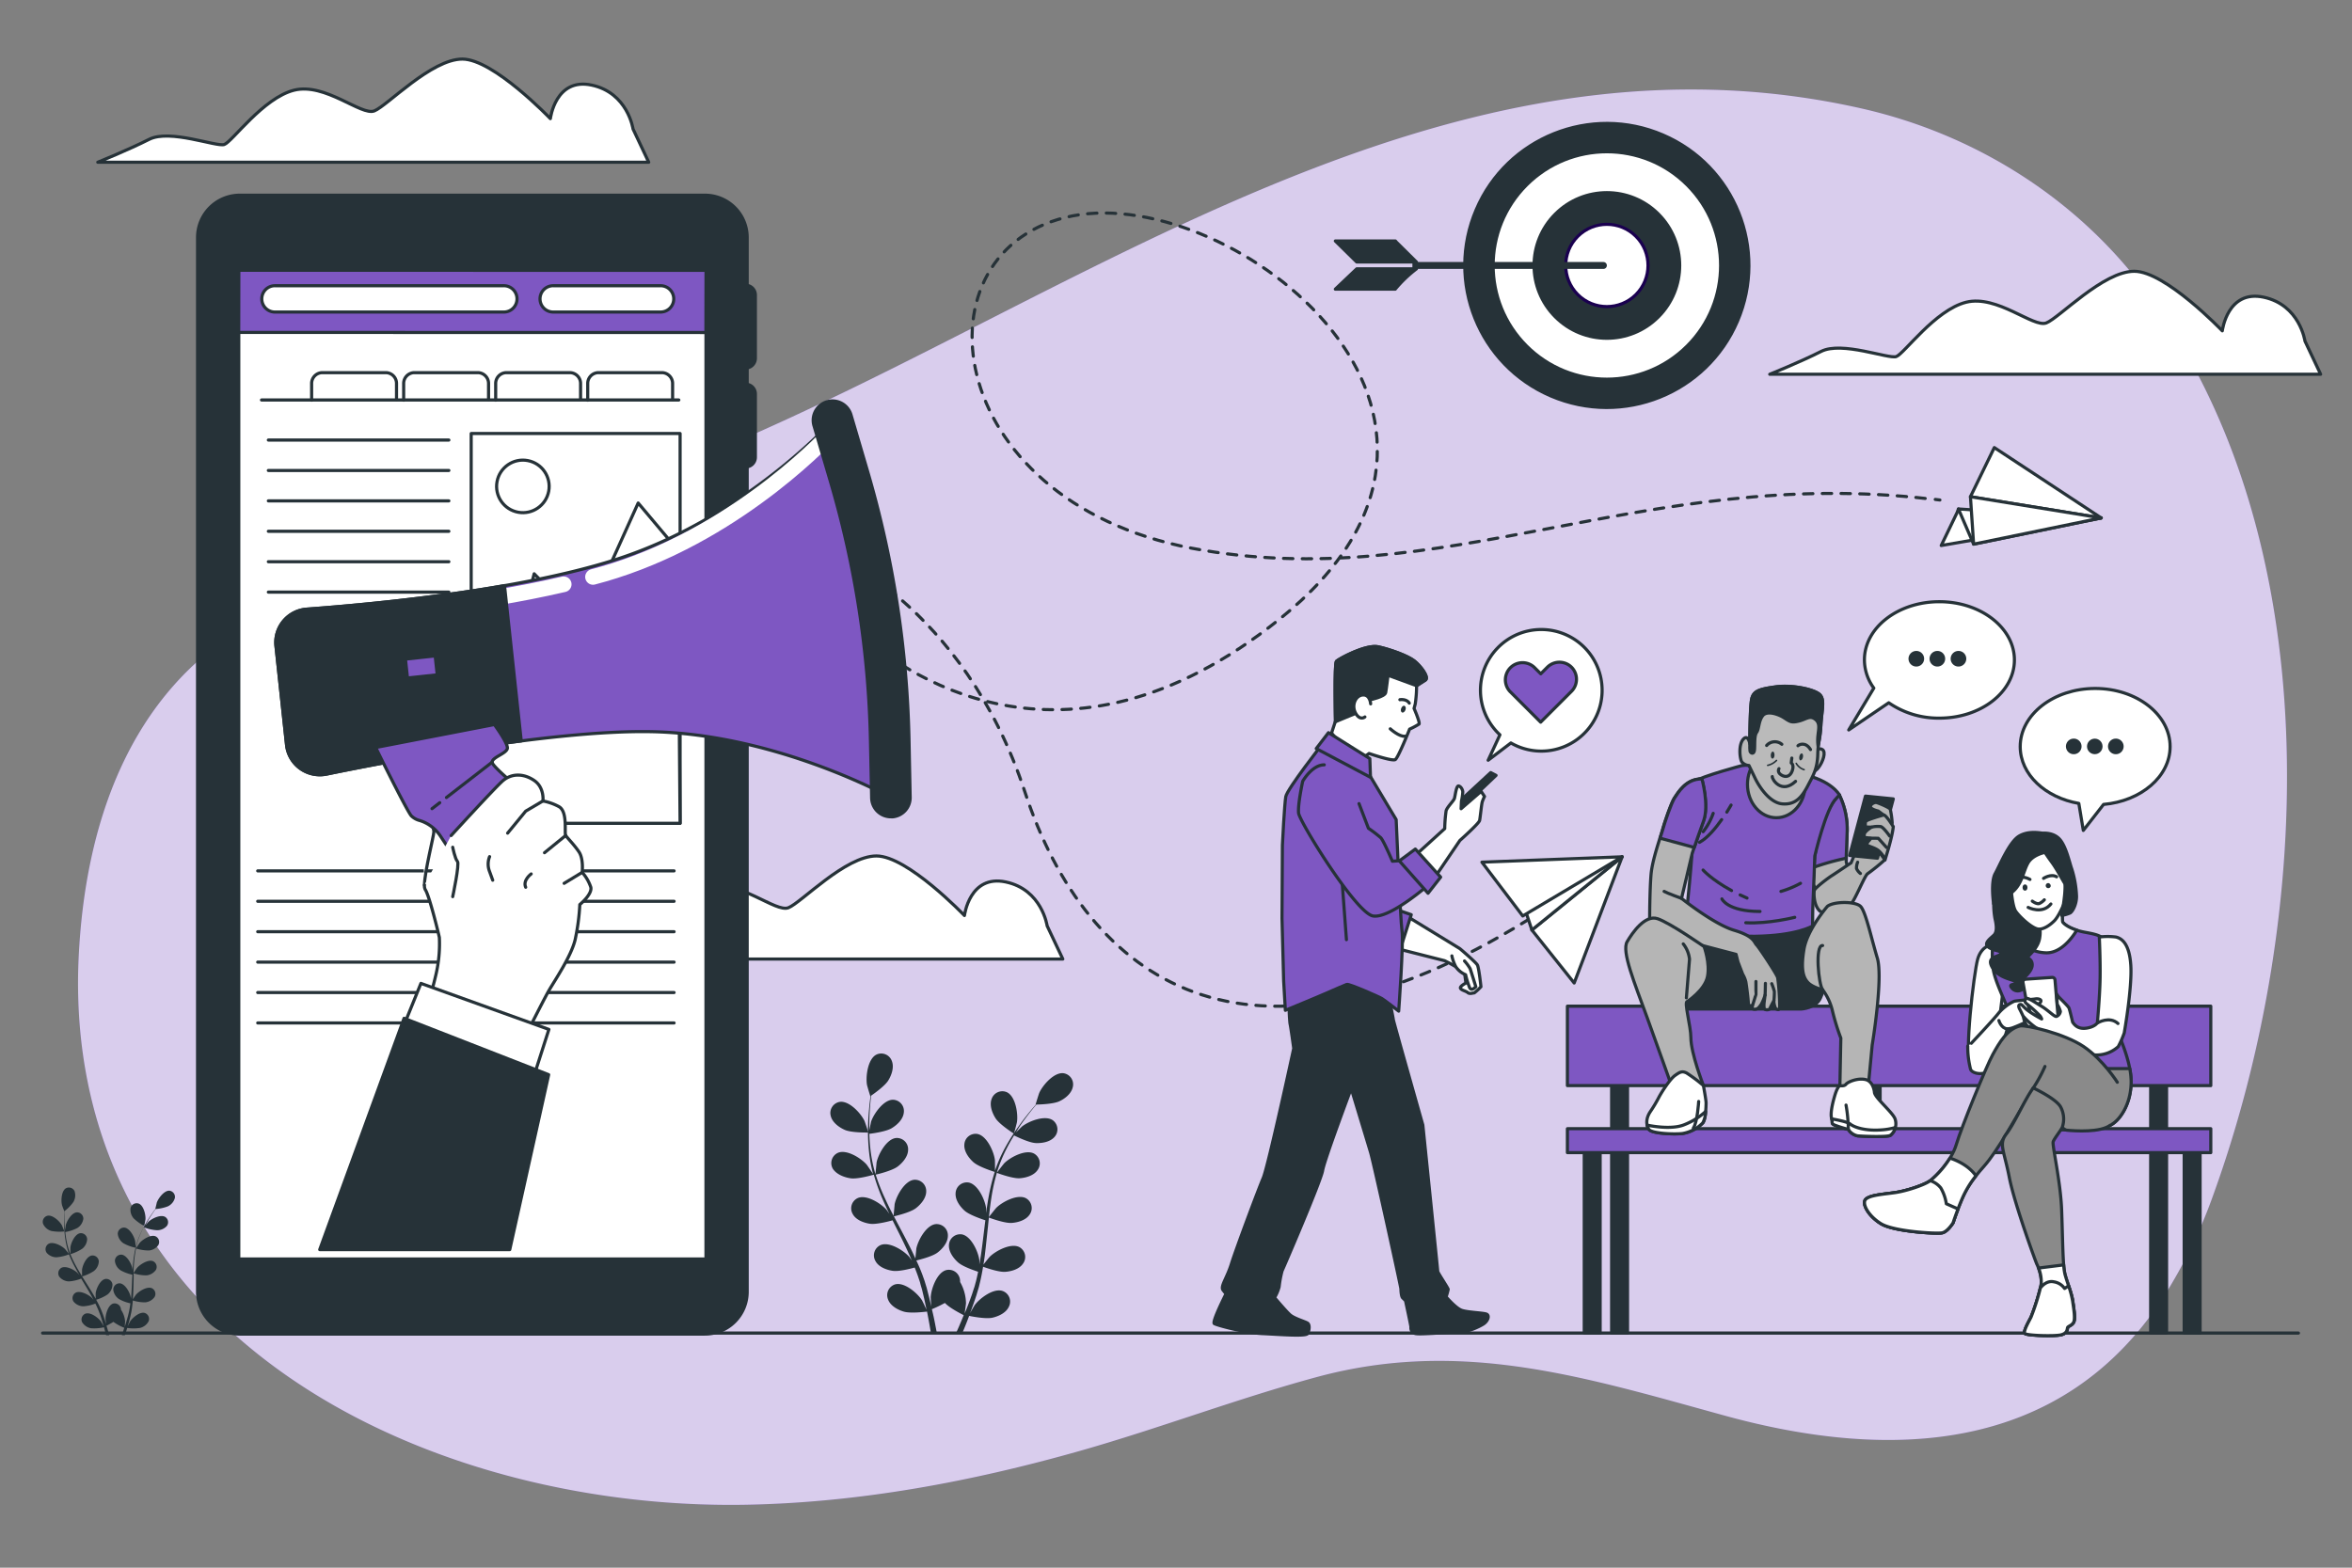<svg xmlns="http://www.w3.org/2000/svg" viewBox="0 0 750 500"><rect x="0" y="0" width="750" height="500" fill="#808080" stroke="none"/><g id="freepik--background-simple--inject-82"><path d="M277.16,121.19C376.37,72.34,478.42,8.47,593.67,34.61c35.74,8.1,68.26,28.36,90.24,57.82,58.78,78.77,54,199.41,22.07,288.08a161.7,161.7,0,0,1-16.07,33.13c-32.42,50-87,52.38-139.72,37.92C505.6,439.32,466.1,426.73,420,439.17c-25.51,6.9-50.23,16.37-75.64,23.58-34.61,9.82-70.28,16.49-106.32,17.17C142.75,481.7,33.84,433.07,25.39,326.6a169,169,0,0,1-.33-20.75C27,263.35,41,220.78,80,198.72c39.14-22.19,85.58-31,127.46-46.7C231.22,143.07,254.32,132.44,277.16,121.19Z" style="fill:#7E57C2"></path><path d="M277.16,121.19C376.37,72.34,478.42,8.47,593.67,34.61c35.74,8.1,68.26,28.36,90.24,57.82,58.78,78.77,54,199.41,22.07,288.08a161.7,161.7,0,0,1-16.07,33.13c-32.42,50-87,52.38-139.72,37.92C505.6,439.32,466.1,426.73,420,439.17c-25.51,6.9-50.23,16.37-75.64,23.58-34.61,9.82-70.28,16.49-106.32,17.17C142.75,481.7,33.84,433.07,25.39,326.6a169,169,0,0,1-.33-20.75C27,263.35,41,220.78,80,198.72c39.14-22.19,85.58-31,127.46-46.7C231.22,143.07,254.32,132.44,277.16,121.19Z" style="fill:#fff;opacity:0.7"></path></g><g id="freepik--Clouds--inject-82"><path d="M307.54,292s-18.15-19-28.06-19-23.93,14.86-28.06,16.51-15.68-9.08-25.58-6.6-19.81,16.5-22.28,17.33-17.34-5-23.94-1.65-16.39,7.29-16.39,7.29H338.91l-5-10.59s-1.65-11.56-13.2-14S307.54,292,307.54,292Z" style="fill:#fff;stroke:#263238;stroke-linecap:round;stroke-linejoin:round"></path><path d="M175.5,37.84s-18.16-19-28.06-19S123.5,33.71,119.37,35.37s-15.68-9.08-25.58-6.61S74,45.27,71.51,46.09s-17.33-5-23.94-1.65-16.39,7.3-16.39,7.3H206.86l-5-10.6s-1.66-11.55-13.21-14S175.5,37.84,175.5,37.84Z" style="fill:#fff;stroke:#263238;stroke-linecap:round;stroke-linejoin:round"></path><path d="M708.64,105.52s-18.15-19-28.06-19S656.65,101.39,652.52,103s-15.68-9.08-25.58-6.6-19.81,16.5-22.28,17.33-17.34-5-23.94-1.65-16.39,7.29-16.39,7.29H740l-5-10.59s-1.65-11.56-13.2-14S708.64,105.52,708.64,105.52Z" style="fill:#fff;stroke:#263238;stroke-linecap:round;stroke-linejoin:round"></path></g><g id="freepik--Device--inject-82"><path d="M237.77,117.37h0a3.1,3.1,0,0,1-3.11-3.1V94.09a3.1,3.1,0,0,1,3.1-3.11h0a3.11,3.11,0,0,1,3.11,3.11v20.18A3.1,3.1,0,0,1,237.77,117.37Z" style="fill:#263238;stroke:#263238;stroke-linecap:round;stroke-linejoin:round"></path><path d="M237.76,148.93h0a3.1,3.1,0,0,1-3.1-3.1V125.65a3.11,3.11,0,0,1,3.11-3.11h0a3.1,3.1,0,0,1,3.1,3.11v20.18A3.1,3.1,0,0,1,237.76,148.93Z" style="fill:#263238;stroke:#263238;stroke-linecap:round;stroke-linejoin:round"></path><path d="M237.76,192.39h0a3.1,3.1,0,0,1-3.11-3.1V169.11a3.1,3.1,0,0,1,3.1-3.1h0a3.1,3.1,0,0,1,3.1,3.1v20.18A3.1,3.1,0,0,1,237.76,192.39Z" style="fill:#263238;stroke:#263238;stroke-linecap:round;stroke-linejoin:round"></path><path d="M224.74,425.49l-148.27,0A13.48,13.48,0,0,1,63,412L63,75.73A13.47,13.47,0,0,1,76.52,62.26l148.27,0a13.48,13.48,0,0,1,13.47,13.48l0,336.26A13.48,13.48,0,0,1,224.74,425.49Z" style="fill:#263238;stroke:#263238;stroke-linecap:round;stroke-linejoin:round"></path><rect x="76.14" y="86.21" width="148.98" height="315.33" style="fill:#fff;stroke:#263238;stroke-linecap:round;stroke-linejoin:round"></rect><polygon points="225.1 106.05 76.12 106.02 76.16 86.2 225.14 86.22 225.1 106.05" style="fill:#7E57C2;stroke:#263238;stroke-linecap:round;stroke-linejoin:round"></polygon><path d="M210.65,99.52H176.4a4.2,4.2,0,0,1-4.2-4.2h0a4.19,4.19,0,0,1,4.2-4.19h34.25a4.18,4.18,0,0,1,4.19,4.19h0A4.19,4.19,0,0,1,210.65,99.52Z" style="fill:#fff;stroke:#263238;stroke-linecap:round;stroke-linejoin:round"></path><path d="M160.67,99.52h-73a4.19,4.19,0,0,1-4.19-4.2h0a4.18,4.18,0,0,1,4.19-4.19h73a4.18,4.18,0,0,1,4.19,4.19h0A4.19,4.19,0,0,1,160.67,99.52Z" style="fill:#fff;stroke:#263238;stroke-linecap:round;stroke-linejoin:round"></path><rect x="150.25" y="138.27" width="66.62" height="124.31" style="fill:#fff;stroke:#263238;stroke-linecap:round;stroke-linejoin:round"></rect><polygon points="150.25 262.58 170.33 183 186.06 199.08 203.5 160.43 216.16 175.48 216.86 262.58 150.25 262.58" style="fill:#fff;stroke:#263238;stroke-linecap:round;stroke-linejoin:round"></polygon><circle cx="166.73" cy="155.12" r="8.38" transform="translate(-16.22 290.74) rotate(-79.48)" style="fill:#fff;stroke:#263238;stroke-linecap:round;stroke-linejoin:round"></circle><line x1="83.39" y1="127.57" x2="216.46" y2="127.57" style="fill:none;stroke:#263238;stroke-linecap:round;stroke-linejoin:round"></line><path d="M99.37,127.63v-5.26a3.46,3.46,0,0,1,3.39-3.52h20.3a3.45,3.45,0,0,1,3.38,3.52v5" style="fill:none;stroke:#263238;stroke-linecap:round;stroke-linejoin:round"></path><path d="M128.72,127.63v-5.26a3.45,3.45,0,0,1,3.38-3.52h20.3a3.46,3.46,0,0,1,3.39,3.52v5" style="fill:none;stroke:#263238;stroke-linecap:round;stroke-linejoin:round"></path><path d="M158.06,127.63v-5.26a3.46,3.46,0,0,1,3.38-3.52h20.31a3.45,3.45,0,0,1,3.38,3.52v5" style="fill:none;stroke:#263238;stroke-linecap:round;stroke-linejoin:round"></path><path d="M187.41,127.63v-5.26a3.45,3.45,0,0,1,3.38-3.52h20.3a3.46,3.46,0,0,1,3.39,3.52v5" style="fill:none;stroke:#263238;stroke-linecap:round;stroke-linejoin:round"></path><line x1="85.57" y1="140.35" x2="143.13" y2="140.35" style="fill:none;stroke:#263238;stroke-linecap:round;stroke-linejoin:round"></line><line x1="85.57" y1="150.05" x2="143.13" y2="150.05" style="fill:none;stroke:#263238;stroke-linecap:round;stroke-linejoin:round"></line><line x1="85.57" y1="159.75" x2="143.13" y2="159.75" style="fill:none;stroke:#263238;stroke-linecap:round;stroke-linejoin:round"></line><line x1="85.57" y1="169.45" x2="143.13" y2="169.45" style="fill:none;stroke:#263238;stroke-linecap:round;stroke-linejoin:round"></line><line x1="85.57" y1="179.15" x2="143.13" y2="179.15" style="fill:none;stroke:#263238;stroke-linecap:round;stroke-linejoin:round"></line><line x1="85.57" y1="188.85" x2="143.13" y2="188.85" style="fill:none;stroke:#263238;stroke-linecap:round;stroke-linejoin:round"></line><line x1="157.39" y1="277.76" x2="214.95" y2="277.76" style="fill:none;stroke:#263238;stroke-linecap:round;stroke-linejoin:round"></line><line x1="157.39" y1="287.46" x2="214.95" y2="287.46" style="fill:none;stroke:#263238;stroke-linecap:round;stroke-linejoin:round"></line><line x1="157.39" y1="297.16" x2="214.95" y2="297.16" style="fill:none;stroke:#263238;stroke-linecap:round;stroke-linejoin:round"></line><line x1="157.39" y1="306.86" x2="214.95" y2="306.86" style="fill:none;stroke:#263238;stroke-linecap:round;stroke-linejoin:round"></line><line x1="157.39" y1="316.56" x2="214.95" y2="316.56" style="fill:none;stroke:#263238;stroke-linecap:round;stroke-linejoin:round"></line><line x1="157.39" y1="326.26" x2="214.95" y2="326.26" style="fill:none;stroke:#263238;stroke-linecap:round;stroke-linejoin:round"></line><line x1="82.18" y1="277.76" x2="139.74" y2="277.76" style="fill:none;stroke:#263238;stroke-linecap:round;stroke-linejoin:round"></line><line x1="82.18" y1="287.46" x2="139.74" y2="287.46" style="fill:none;stroke:#263238;stroke-linecap:round;stroke-linejoin:round"></line><line x1="82.18" y1="297.16" x2="139.74" y2="297.16" style="fill:none;stroke:#263238;stroke-linecap:round;stroke-linejoin:round"></line><line x1="82.18" y1="306.86" x2="139.74" y2="306.86" style="fill:none;stroke:#263238;stroke-linecap:round;stroke-linejoin:round"></line><line x1="82.18" y1="316.56" x2="139.74" y2="316.56" style="fill:none;stroke:#263238;stroke-linecap:round;stroke-linejoin:round"></line><line x1="82.18" y1="326.26" x2="139.74" y2="326.26" style="fill:none;stroke:#263238;stroke-linecap:round;stroke-linejoin:round"></line></g><g id="freepik--Floor--inject-82"><line x1="13.58" y1="425.17" x2="732.92" y2="425.17" style="fill:none;stroke:#263238;stroke-linecap:round;stroke-linejoin:round"></line></g><g id="freepik--Target--inject-82"><circle cx="512.39" cy="84.67" r="45.29" transform="translate(232.94 522.41) rotate(-66.83)" style="fill:#263238;stroke:#263238;stroke-linecap:round;stroke-linejoin:round"></circle><circle cx="512.39" cy="84.67" r="36.27" transform="translate(90.21 387.11) rotate(-45)" style="fill:#fff;stroke:#263238;stroke-linecap:round;stroke-linejoin:round"></circle><circle cx="512.39" cy="84.67" r="23.22" transform="translate(90.21 387.11) rotate(-45)" style="fill:#263238;stroke:#263238;stroke-linecap:round;stroke-linejoin:round"></circle><circle cx="512.39" cy="84.67" r="13.12" transform="translate(90.21 387.11) rotate(-45)" style="fill:#fff;stroke:#1a004f;stroke-miterlimit:10"></circle><path d="M511.29,85.77H450.38v-2.2h60.91a1.1,1.1,0,0,1,1.1,1.1h0A1.1,1.1,0,0,1,511.29,85.77Z" style="fill:#263238"></path><polygon points="444.96 76.86 445.3 77.25 451.67 83.56 432.62 83.56 425.81 76.86 444.96 76.86" style="fill:#263238;stroke:#263238;stroke-linecap:round;stroke-linejoin:round"></polygon><path d="M425.81,92.22l6.81-6.47h19.05a40.91,40.91,0,0,0-6.76,6.47Z" style="fill:#263238;stroke:#263238;stroke-linecap:round;stroke-linejoin:round"></path></g><g id="freepik--Plants--inject-82"><path d="M16.39,392.61a14.2,14.2,0,0,0,4.16.14s-.77-1.87-.84-2c-.74-1.29-2.94-3.35-4.57-3a2,2,0,0,0-1.4,2.59A4.13,4.13,0,0,0,16.39,392.61Z" style="fill:#263238"></path><path d="M54,379.76c-1.67-.05-3.47,2.37-4,3.77,0,.12-.51,2.1-.48,2.1h0c-.29.38-.59.79-.91,1.25-.59.84-1.25,1.8-1.89,2.9a33.82,33.82,0,0,0-1.91,3.62,25,25,0,0,0-1.54,4.32.11.11,0,0,0,0,.05c0-.49-.16-1.85-.18-1.95-.3-1.46-1.74-4.11-3.41-4.29a2,2,0,0,0-2.13,2,4.09,4.09,0,0,0,1.82,3,13.61,13.61,0,0,0,3.86,1.43,34.1,34.1,0,0,0-.75,4.61c-.1.9-.16,1.81-.21,2.73,0-.42-.08-.8-.09-.85-.3-1.46-1.75-4.11-3.41-4.29a2,2,0,0,0-2.13,2,4.12,4.12,0,0,0,1.82,3,13.19,13.19,0,0,0,3.74,1.39c0,.35,0,.71-.05,1.06-.07,1.68-.14,3.37-.25,5,0,.58-.1,1.15-.16,1.72,0-.37-.07-.69-.08-.74-.3-1.46-1.75-4.1-3.41-4.28a2,2,0,0,0-2.13,2,4.14,4.14,0,0,0,1.81,3,12.51,12.51,0,0,0,3.65,1.37c-.08.59-.16,1.17-.26,1.73-.08.38-.13.76-.23,1.14l-.27,1.12c-.2.71-.4,1.44-.61,2.12-.14.48-.29.93-.43,1.39.05-.58.11-1.72.11-1.81a7.73,7.73,0,0,0-1.31-3.65,3.18,3.18,0,0,0-.06-.43A2,2,0,0,0,36,415.79c-1.57.55-2.38,3.45-2.35,4.94,0,.09.14,1,.23,1.64-.11-.34-.21-.68-.33-1-.22-.7-.46-1.39-.72-2.14l-.42-1.07c-.13-.36-.31-.73-.47-1.1-.38-.85-.81-1.68-1.27-2.52a13.12,13.12,0,0,0,3.61-1.67,4.16,4.16,0,0,0,1.59-3.1,2,2,0,0,0-2.28-1.86c-1.65.31-2.89,3.06-3.08,4.54,0,.09,0,1.17,0,1.76-.28-.5-.55-1-.85-1.5-.85-1.44-1.76-2.86-2.66-4.29l-.81-1.31a13.93,13.93,0,0,0,3.74-1.72,4.11,4.11,0,0,0,1.58-3.09,2,2,0,0,0-2.28-1.86c-1.64.31-2.88,3-3.07,4.53,0,.11,0,1.66,0,2.06-.6-1-1.19-1.93-1.73-2.91A36,36,0,0,1,22.44,400a13.86,13.86,0,0,0,3.77-1.72,4.11,4.11,0,0,0,1.58-3.09,2,2,0,0,0-2.28-1.86c-1.64.3-2.88,3.05-3.07,4.53,0,.12,0,1.78,0,2.09a2.72,2.72,0,0,1-.11-.25,25.38,25.38,0,0,1-1.18-4.37c-.15-.82-.25-1.61-.34-2.38a13.73,13.73,0,0,0,3.84-1.28,4.17,4.17,0,0,0,1.92-2.91,2,2,0,0,0-2.07-2.09c-1.66.12-3.2,2.71-3.55,4.16,0,.08-.12.91-.19,1.51,0-.35-.07-.71-.1-1.05-.09-1.26-.1-2.42-.1-3.45,0-.58,0-1.11.05-1.6a13.38,13.38,0,0,0,2.8-2.89,4.18,4.18,0,0,0,.36-3.46A2,2,0,0,0,21,379c-1.42.88-1.59,3.89-1.23,5.33,0,.13.74,2,.76,2l0,0c0,.48-.06,1-.07,1.54,0,1-.05,2.19,0,3.46a36.7,36.7,0,0,0,.4,4.08,26.49,26.49,0,0,0,1.1,4.45s0,0,0,.05c-.29-.39-1.15-1.46-1.22-1.53-1.06-1.06-3.72-2.47-5.21-1.7a2,2,0,0,0-.66,2.87A4.13,4.13,0,0,0,18,401a13.92,13.92,0,0,0,4-.94A34.81,34.81,0,0,0,24,404.32c.42.8.87,1.6,1.34,2.39l-.55-.66c-1.05-1.05-3.72-2.46-5.2-1.7a2,2,0,0,0-.66,2.87A4.09,4.09,0,0,0,22,408.69a13.12,13.12,0,0,0,3.9-.9l.53.91c.87,1.45,1.75,2.89,2.56,4.33.29.5.55,1,.82,1.52l-.47-.57c-1.06-1.05-3.72-2.46-5.21-1.69a2,2,0,0,0-.66,2.86,4.14,4.14,0,0,0,3.15,1.48,12.59,12.59,0,0,0,3.79-.87c.26.53.52,1.06.74,1.59.15.36.31.7.44,1.07L32,419.5c.23.7.46,1.42.66,2.11.15.48.28.93.41,1.39-.28-.5-.85-1.49-.91-1.57-.88-1.19-3.3-3-4.89-2.46a2,2,0,0,0-1.08,2.73,4.12,4.12,0,0,0,2.89,1.94,13.81,13.81,0,0,0,4.08-.32c.21.76.41,1.5.59,2.21l.08.31h1c-.05-.19-.1-.37-.15-.57-.22-.77-.46-1.6-.72-2.44a21.09,21.09,0,0,0,2.2-1.24,14.58,14.58,0,0,0,3.48,1.89c-.24.75-.48,1.48-.72,2.17a1.07,1.07,0,0,0-.07.19h1c.24-.73.48-1.51.71-2.31a13.68,13.68,0,0,0,4.1,0,4.17,4.17,0,0,0,2.74-2.15,2,2,0,0,0-1.3-2.64c-1.62-.41-3.89,1.57-4.69,2.83,0,.07-.46.94-.71,1.49.1-.35.2-.68.3-1,.2-.71.38-1.42.57-2.18.08-.37.16-.75.25-1.13s.14-.78.21-1.17c.14-.92.25-1.86.33-2.8a13.23,13.23,0,0,0,3.93.59,4.09,4.09,0,0,0,3-1.71,2,2,0,0,0-.87-2.8c-1.54-.66-4.09.95-5.07,2.08-.06.07-.67,1-1,1.45q.08-.84.12-1.71c.08-1.67.11-3.36.15-5,0-.52,0-1,0-1.55a13.94,13.94,0,0,0,4.07.64,4.19,4.19,0,0,0,3-1.71,2,2,0,0,0-.88-2.81c-1.54-.65-4.09,1-5.06,2.08-.08.09-1,1.37-1.16,1.71,0-1.14.08-2.27.17-3.38a35.37,35.37,0,0,1,.63-4.47,13.83,13.83,0,0,0,4.09.64,4.12,4.12,0,0,0,3-1.71,2,2,0,0,0-.88-2.81c-1.54-.65-4.09,1-5.06,2.09-.08.09-1,1.46-1.17,1.73,0-.09,0-.18,0-.26a24.93,24.93,0,0,1,1.43-4.3c.32-.77.67-1.49,1-2.18A13.3,13.3,0,0,0,50,392.37,4.13,4.13,0,0,0,53.21,391a2,2,0,0,0-.56-2.89c-1.46-.82-4.17.5-5.26,1.52-.06.05-.6.68-1,1.14.17-.31.33-.63.5-.92.61-1.1,1.25-2.07,1.82-2.93.32-.48.63-.91.92-1.32a13.16,13.16,0,0,0,3.93-.86,4.15,4.15,0,0,0,2.21-2.69A2,2,0,0,0,54,379.76Z" style="fill:#263238"></path><path d="M46,391s.38-2,.39-2.12c.1-1.48-.6-4.42-2.15-5a2,2,0,0,0-2.6,1.39,4.17,4.17,0,0,0,1,3.34A14.25,14.25,0,0,0,46,391Z" style="fill:#263238"></path><path d="M269.41,360.38c2.18.95,7.5.83,7.51.83s-1.15-3.49-1.25-3.7c-1.17-2.45-4.87-6.49-7.87-6.08a3.59,3.59,0,0,0-2.89,4.5C265.41,358,267.55,359.57,269.41,360.38Z" style="fill:#263238"></path><path d="M271.25,375.81c2.26.33,7-1.05,7.39-1.16a64.86,64.86,0,0,0,2.88,8q1,2.26,2.09,4.52c-.43-.64-.83-1.2-.89-1.28-1.77-2.05-6.41-5-9.2-3.78a3.6,3.6,0,0,0-1.59,5.11c1,1.87,3.5,2.8,5.5,3.09s6.12-.79,7.19-1.1c.29.58.56,1.15.85,1.72,1.38,2.74,2.76,5.47,4,8.19.45,1,.86,1.92,1.27,2.88-.38-.56-.71-1-.77-1.1-1.77-2.05-6.41-5-9.2-3.78a3.59,3.59,0,0,0-1.59,5.1c1,1.88,3.5,2.81,5.5,3.1s5.72-.7,7-1.05c.39,1,.78,2,1.12,3,.21.68.47,1.31.64,2s.38,1.36.57,2c.31,1.3.64,2.64.91,3.91.19.88.36,1.73.54,2.58-.44-1-1.33-2.82-1.43-3-1.44-2.3-5.58-5.88-8.52-5.14a3.6,3.6,0,0,0-2.34,4.81c.73,2,3,3.3,5,3.89,2.13.66,6.85.06,7.44,0,.28,1.41.54,2.79.77,4.09.17,1,.33,1.89.47,2.77h1.89c-.18-1-.38-2-.59-3.1-.28-1.44-.61-3-1-4.52a41,41,0,0,0,4.16-2c1.55,1.69,5.53,3.65,6,3.91-.55,1.33-1.09,2.62-1.61,3.83-.28.64-.55,1.24-.82,1.84h2c.15-.38.31-.75.47-1.14.56-1.35,1.13-2.81,1.69-4.31.57.12,5.25,1.07,7.42.58,2-.45,4.37-1.56,5.25-3.52a3.58,3.58,0,0,0-2-5c-2.88-1-7.27,2.3-8.88,4.48-.09.13-1,1.64-1.5,2.61.23-.62.46-1.21.68-1.85.46-1.25.89-2.51,1.34-3.87q.3-1,.6-2c.22-.66.36-1.39.54-2.1.4-1.64.71-3.33,1-5,1.1.4,5,1.76,7.05,1.62s4.55-.88,5.72-2.68a3.59,3.59,0,0,0-1.21-5.21c-2.7-1.39-7.53,1.18-9.45,3.09-.12.12-1.35,1.64-2,2.49.16-1,.32-2,.45-3.09.37-3,.66-6.06,1-9.11.09-.94.19-1.87.29-2.8.39.15,5,1.87,7.28,1.71,2-.14,4.55-.89,5.72-2.68a3.59,3.59,0,0,0-1.21-5.21c-2.69-1.39-7.53,1.17-9.45,3.09-.15.14-1.91,2.34-2.33,2.92.22-2.05.46-4.09.77-6.09a62.9,62.9,0,0,1,1.75-8c.18.07,5,1.89,7.32,1.72,2-.14,4.55-.88,5.72-2.68a3.58,3.58,0,0,0-1.2-5.2c-2.7-1.4-7.54,1.17-9.46,3.08-.15.15-2,2.52-2.35,3,0-.15.07-.31.12-.46a46.08,46.08,0,0,1,3.17-7.59c.69-1.35,1.43-2.6,2.17-3.81.86.43,4.83,2.36,6.94,2.44s4.62-.38,6-2a3.6,3.6,0,0,0-.63-5.31c-2.53-1.68-7.62.34-9.74,2-.11.09-1.18,1.15-2,1.94.35-.54.69-1.1,1-1.61,1.27-1.91,2.55-3.58,3.7-5.06.65-.83,1.27-1.57,1.85-2.25,1.06,0,5.36-.15,7.24-1s3.92-2.47,4.37-4.57a3.59,3.59,0,0,0-3-4.42c-3-.33-6.6,3.81-7.7,6.29-.1.21-1.21,3.73-1.15,3.73h.06c-.57.65-1.17,1.35-1.82,2.13-1.18,1.45-2.5,3.1-3.81,5a63.08,63.08,0,0,0-4,6.31,46,46,0,0,0-3.38,7.61l0,.1c0-.89,0-3.38-.05-3.57-.35-2.69-2.6-7.68-5.59-8.23a3.59,3.59,0,0,0-4.14,3.38c-.17,2.13,1.37,4.27,2.88,5.62,1.71,1.52,6.43,3,6.81,3.11a64.54,64.54,0,0,0-2,8.25c-.29,1.62-.53,3.26-.75,4.92,0-.77,0-1.46,0-1.56-.35-2.69-2.6-7.67-5.59-8.23a3.6,3.6,0,0,0-4.14,3.38c-.17,2.14,1.38,4.28,2.88,5.62s5.54,2.71,6.61,3.05c-.08.63-.17,1.27-.24,1.9-.37,3-.72,6.09-1.15,9.06-.15,1-.34,2.08-.53,3.1,0-.68,0-1.25,0-1.34-.34-2.69-2.6-7.68-5.58-8.23A3.6,3.6,0,0,0,302.6,397c-.17,2.13,1.38,4.27,2.89,5.62s5.15,2.57,6.41,3c-.22,1.05-.44,2.1-.7,3.1-.2.68-.34,1.35-.57,2s-.43,1.33-.65,2c-.45,1.26-.91,2.55-1.39,3.76-.32.85-.65,1.65-1,2.45.16-1,.44-3.08.44-3.26a14,14,0,0,0-1.87-6.78,4.3,4.3,0,0,0-.05-.8,3.58,3.58,0,0,0-4.39-3c-2.93.78-4.79,5.93-4.93,8.63,0,.16.09,1.91.18,3-.15-.63-.29-1.26-.45-1.91-.3-1.3-.65-2.58-1-4-.2-.66-.41-1.33-.61-2s-.48-1.36-.71-2.05c-.58-1.58-1.25-3.16-2-4.74,1.13-.27,5.15-1.29,6.77-2.53s3.31-3.25,3.29-5.39a3.6,3.6,0,0,0-3.88-3.68c-3,.32-5.64,5.13-6.18,7.79,0,.16-.22,2.11-.3,3.18-.43-.94-.85-1.88-1.32-2.83-1.35-2.71-2.8-5.42-4.23-8.13-.44-.83-.87-1.66-1.3-2.49.4-.09,5.21-1.2,7-2.59,1.61-1.23,3.31-3.25,3.3-5.39a3.6,3.6,0,0,0-3.88-3.68c-3,.33-5.64,5.13-6.19,7.79,0,.2-.29,3-.32,3.72-1-1.83-1.88-3.66-2.73-5.51a64.38,64.38,0,0,1-3-7.65c.19,0,5.21-1.18,7.06-2.6,1.6-1.23,3.31-3.25,3.29-5.39a3.59,3.59,0,0,0-3.88-3.68c-3,.33-5.63,5.14-6.18,7.79,0,.21-.32,3.23-.33,3.78,0-.15-.11-.31-.15-.46a46.43,46.43,0,0,1-1.54-8.08c-.17-1.5-.24-3-.29-4.37,1-.11,5.32-.7,7.13-1.79s3.65-2.87,3.87-5a3.6,3.6,0,0,0-3.46-4.08c-3,0-6.16,4.49-7,7.06,0,.15-.35,1.62-.55,2.7,0-.64,0-1.3,0-1.91,0-2.29.14-4.39.29-6.25.09-1.06.19-2,.3-2.91.88-.6,4.39-3.08,5.47-4.85s1.91-4.23,1.12-6.22a3.59,3.59,0,0,0-4.94-2c-2.7,1.39-3.41,6.82-3,9.5,0,.23,1.06,3.77,1.1,3.74l.06,0c-.12.86-.24,1.78-.35,2.79-.18,1.86-.37,4-.43,6.27a63.27,63.27,0,0,0,.18,7.44,46.63,46.63,0,0,0,1.38,8.21l0,.1c-.48-.75-1.88-2.8-2-2.95-1.77-2.05-6.4-5-9.2-3.78a3.59,3.59,0,0,0-1.59,5.1C266.77,374.59,269.24,375.52,271.25,375.81Z" style="fill:#263238"></path><path d="M323.3,361.55c.05,0,1-3.54,1-3.77.37-2.69-.48-8.1-3.21-9.42a3.6,3.6,0,0,0-4.89,2.17c-.74,2,.19,4.48,1.29,6.18C318.79,358.71,323.3,361.55,323.3,361.55Z" style="fill:#263238"></path></g><g id="freepik--paper-planes--inject-82"><polyline points="624.5 162.33 624.08 163.47 619.01 173.99 670.03 165.19" style="fill:#fff;stroke:#263238;stroke-linecap:round;stroke-linejoin:round"></polyline><polygon points="629.34 173.55 624.5 162.33 670.03 165.19 629.34 173.55" style="fill:#fff;stroke:#263238;stroke-linecap:round;stroke-linejoin:round"></polygon><polygon points="670.03 165.19 635.94 142.75 628.33 158.42 670.03 165.19" style="fill:#fff;stroke:#263238;stroke-linecap:round;stroke-linejoin:round"></polygon><polygon points="670.03 165.19 629.34 173.55 628.33 158.42 670.03 165.19" style="fill:#fff;stroke:#263238;stroke-linecap:round;stroke-linejoin:round"></polygon><path d="M270.1,198.12s.35.39,1,1.08" style="fill:none;stroke:#263238;stroke-linecap:round;stroke-linejoin:round"></path><path d="M273.29,201.27c13.07,12.06,65.24,51.9,134.74-3.81,80.63-64.64-14.66-138.6-66-128.61s-42.64,90.62,38,106c79.76,15.16,143.87-26.41,235.56-15.69" style="fill:none;stroke:#263238;stroke-linecap:round;stroke-linejoin:round;stroke-dasharray:2.989,2.989"></path><path d="M617.11,159.29l1.48.18" style="fill:none;stroke:#263238;stroke-linecap:round;stroke-linejoin:round"></path><polygon points="501.97 313.52 488.48 296.61 517.26 273.27 501.97 313.52" style="fill:#fff;stroke:#263238;stroke-linecap:round;stroke-linejoin:round"></polygon><polygon points="488.48 296.61 486.39 290.29 517.26 273.27 488.48 296.61" style="fill:#fff;stroke:#263238;stroke-linecap:round;stroke-linejoin:round"></polygon><polygon points="517.26 273.27 485.57 292.14 472.55 274.98 517.26 273.27" style="fill:#fff;stroke:#263238;stroke-linecap:round;stroke-linejoin:round"></polygon><path d="M262.83,175.27s44.13,16.86,64,77.35,70.75,96.15,160.31,40.81" style="fill:none;stroke:#263238;stroke-linecap:round;stroke-linejoin:round;stroke-dasharray:3"></path></g><g id="freepik--Hand--inject-82"><path d="M133.85,249s4.5,14.76,4.5,16.27c0,1.28-2.94,12.69-3,17" style="fill:#fff;stroke:#263238;stroke-linecap:round;stroke-linejoin:round"></path><path d="M88,206.06l3.38,31.51a10.68,10.68,0,0,0,12.75,9.32c22.41-4.6,72.45-14,103.07-13.54,40.38.65,76.89,21.05,76.89,21.05L283.72,236a321,321,0,0,0-12.93-83.85l-5.29-18S237.22,165.49,196,178.58c-31,9.86-77.22,14.17-98.15,15.7A10.66,10.66,0,0,0,88,206.06Z" style="fill:#7E57C2;stroke:#263238;stroke-linecap:round;stroke-linejoin:round"></path><path d="M265.77,138.44l-.27-.93S237.22,168.86,196,182c-2.22.71-4.53,1.38-6.9,2" style="fill:none;stroke:#fff;stroke-linecap:round;stroke-linejoin:round;stroke-width:5px"></path><path d="M179.75,186.35c-7,1.63-14.35,3.06-21.71,4.3" style="fill:none;stroke:#fff;stroke-linecap:round;stroke-linejoin:round;stroke-width:5px"></path><path d="M284.75,260.51a4.58,4.58,0,0,1-.53,0,6.14,6.14,0,0,1-6.27-6l-.38-18.37A314.74,314.74,0,0,0,264.9,153.9l-5.3-18a6.15,6.15,0,1,1,11.8-3.46l5.29,18a327.22,327.22,0,0,1,13.17,85.46l.37,18.37A6.14,6.14,0,0,1,284.75,260.51Z" style="fill:#263238;stroke:#263238;stroke-linecap:round;stroke-linejoin:round"></path><path d="M160.88,186.78c-24.27,4.25-49.19,6.49-63,7.5A10.66,10.66,0,0,0,88,206.06l3.38,31.51a10.68,10.68,0,0,0,12.75,9.32c13.85-2.84,38.24-7.53,62.08-10.58Z" style="fill:#263238;stroke:#263238;stroke-linecap:round;stroke-linejoin:round"></path><path d="M119.79,238.41s9.81,19.94,11.34,21.77a5.92,5.92,0,0,0,2.76,1.53,12.31,12.31,0,0,1,6.59,5c7,10.61,24.91,37.72,25.82,38.69,1.13,1.21,3.91,2.25,5.45,1.08s13-12.39,12.13-17.29-2.36-3.41-4.92-5.47c-2.05-1.66-10-15.85-13-21.32a4,4,0,0,1,.16-4.18l2.67-4.06s-11.67-9.4-11.85-11,4.69-2.84,4.85-4.52-4.15-7.55-4.15-7.55Z" style="fill:#7E57C2;stroke:#263238;stroke-linecap:round;stroke-linejoin:round"></path><path d="M161.52,248l8.56,3.15a.54.54,0,0,1,.25.82l-1.54,2.16Z" style="fill:#263238;stroke:#263238;stroke-linecap:round;stroke-linejoin:round"></path><line x1="140.23" y1="256.01" x2="137.76" y2="257.92" style="fill:none;stroke:#263238;stroke-linecap:round;stroke-linejoin:round"></line><line x1="156.94" y1="243.08" x2="142.36" y2="254.36" style="fill:none;stroke:#263238;stroke-linecap:round;stroke-linejoin:round"></line><rect x="129.6" y="209.67" width="9.54" height="6.07" transform="translate(-21.96 15.58) rotate(-6.13)" style="fill:#7E57C2;stroke:#263238;stroke-linecap:round;stroke-linejoin:round"></rect><path d="M135.36,282.24a2.81,2.81,0,0,0,.24,1.49c1.25,1.75,4.25,14,4.5,15.27a42.49,42.49,0,0,1-.75,10.25c-.75,4-3.75,14.27-3.75,14.27l30.53,9.76s7.25-14.52,9-17.52,7-10.76,8.26-16a69.17,69.17,0,0,0,1.5-11.26s4-3.26,3.51-5.51a13.43,13.43,0,0,0-2.76-4.75s.5-4.26-1-6.51-3.75-4.5-4.25-5.25.75-7.76-2.25-9.26a17.36,17.36,0,0,0-5-1.75s.5-4.26-2.75-6.51-7.26-2.5-10.26.25-16.26,17.27-16.26,17.27" style="fill:#fff;stroke:#263238;stroke-linecap:round;stroke-linejoin:round"></path><path d="M144.36,270.22s.75,3.75,1.5,4.5-1.5,11.26-1.5,11.26" style="fill:#fff;stroke:#263238;stroke-linecap:round;stroke-linejoin:round"></path><polyline points="173.13 255.46 167.63 258.71 161.87 265.72" style="fill:#fff;stroke:#263238;stroke-linecap:round;stroke-linejoin:round"></polyline><line x1="180.39" y1="266.47" x2="173.63" y2="271.97" style="fill:#fff;stroke:#263238;stroke-linecap:round;stroke-linejoin:round"></line><line x1="185.64" y1="278.23" x2="179.89" y2="281.73" style="fill:#fff;stroke:#263238;stroke-linecap:round;stroke-linejoin:round"></line><path d="M156.12,273.22a6.4,6.4,0,0,0,0,4.76l1,2.75" style="fill:#fff;stroke:#263238;stroke-linecap:round;stroke-linejoin:round"></path><path d="M169.38,278.73s-2.75,2-1.75,4.25" style="fill:#fff;stroke:#263238;stroke-linecap:round;stroke-linejoin:round"></path><polygon points="134.22 313.64 175.03 328.32 168.94 347.29 128.13 328.68 134.22 313.64" style="fill:#fff;stroke:#263238;stroke-linecap:round;stroke-linejoin:round"></polygon><polygon points="128.85 324.77 174.96 342.76 162.55 398.55 101.95 398.55 128.85 324.77" style="fill:#263238;stroke:#263238;stroke-linecap:round;stroke-linejoin:round"></polygon></g><g id="freepik--speech-bubbles-2--inject-82"><path d="M618.41,191.91c-13.19,0-23.89,8.3-23.89,18.55a15.34,15.34,0,0,0,3,9l-8,13.35,12.76-8.67a27.89,27.89,0,0,0,16.17,4.9c13.2,0,23.9-8.31,23.9-18.55S631.61,191.91,618.41,191.91Z" style="fill:#fff;stroke:#263238;stroke-linecap:round;stroke-linejoin:round"></path><path d="M613.56,210.09a2.49,2.49,0,1,1-2.49-2.48A2.48,2.48,0,0,1,613.56,210.09Z" style="fill:#263238"></path><path d="M620.27,210.09a2.49,2.49,0,1,1-2.49-2.48A2.48,2.48,0,0,1,620.27,210.09Z" style="fill:#263238"></path><path d="M627,210.09a2.49,2.49,0,1,1-2.49-2.48A2.48,2.48,0,0,1,627,210.09Z" style="fill:#263238"></path><path d="M692,238.13c0-10.25-10.7-18.55-23.9-18.55s-23.9,8.3-23.9,18.55c0,8.86,8,16.26,18.69,18.11l1.43,8.62,6.46-8.3C682.71,255.53,692,247.67,692,238.13Z" style="fill:#fff;stroke:#263238;stroke-linecap:round;stroke-linejoin:round"></path><path d="M663.76,238.06a2.49,2.49,0,1,1-2.49-2.49A2.48,2.48,0,0,1,663.76,238.06Z" style="fill:#263238"></path><circle cx="667.98" cy="238.06" r="2.48" style="fill:#263238"></circle><path d="M677.18,238.06a2.49,2.49,0,1,1-2.49-2.49A2.48,2.48,0,0,1,677.18,238.06Z" style="fill:#263238"></path></g><g id="freepik--speech-bubble-1--inject-82"><path d="M491.48,200.78a19.37,19.37,0,0,0-13.19,33.58l-3.75,8.11,7.25-5.51a19.39,19.39,0,1,0,9.69-36.18Z" style="fill:#fff;stroke:#263238;stroke-linecap:round;stroke-linejoin:round"></path><path d="M501.14,212.81a5.47,5.47,0,0,0-7.74,0l-2.09,2.09-2.09-2.09a5.47,5.47,0,0,0-7.73,7.73l9.79,9.79,0,0,0,0,9.79-9.79A5.47,5.47,0,0,0,501.14,212.81Z" style="fill:#7E57C2;stroke:#263238;stroke-linecap:round;stroke-linejoin:round"></path></g><g id="freepik--characters-2--inject-82"><rect x="685.8" y="339.72" width="5.07" height="85.45" style="fill:#263238;stroke:#263238;stroke-linecap:round;stroke-linejoin:round"></rect><rect x="513.91" y="339.72" width="5.07" height="85.45" style="fill:#263238;stroke:#263238;stroke-linecap:round;stroke-linejoin:round"></rect><rect x="594.46" y="339.72" width="5.07" height="26.92" style="fill:#263238;stroke:#263238;stroke-linecap:round;stroke-linejoin:round"></rect><rect x="499.81" y="359.99" width="205.16" height="7.63" style="fill:#7E57C2;stroke:#263238;stroke-linecap:round;stroke-linejoin:round"></rect><rect x="499.81" y="320.91" width="205.16" height="25.34" style="fill:#7E57C2;stroke:#263238;stroke-linecap:round;stroke-linejoin:round"></rect><rect x="696.49" y="367.76" width="5.07" height="57.41" style="fill:#263238;stroke:#263238;stroke-linecap:round;stroke-linejoin:round"></rect><rect x="505.18" y="367.76" width="5.07" height="57.41" style="fill:#263238;stroke:#263238;stroke-linecap:round;stroke-linejoin:round"></rect><path d="M635.45,301.14s-3.58.37-4.81,4.77-4.4,31.58-2.2,33,7.71-2.33,8.08-5.14,2.32-18.73,2.32-18.73S637.69,300,635.45,301.14Z" style="fill:#fff;stroke:#263238;stroke-linecap:round;stroke-linejoin:round"></path><path d="M657.66,286.1s-.21,7.47.1,8,2.22,2.32,7.06,3.23,6.87,1.31,7.67,6.15.51,21.5,1,22.21,6,11.4,6.06,19.07-3.94,12.92-6.66,14.13a21.07,21.07,0,0,1-7.27,1.42H640.4s-1.72-8-.41-14.54,2.73-12.71,2.42-13.62-1-7.27-2-10-4-8.68-4.75-12.61a34,34,0,0,1-.2-8.38s8.48-.81,9.79-2.52-.5-8.18-.5-8.18Z" style="fill:#7E57C2;stroke:#263238;stroke-linecap:round;stroke-linejoin:round"></path><path d="M643.22,299.71a13.11,13.11,0,0,0,8.78,4.16c4.85.43,8.55-4.42,10.26-7.2-3-.95-4.26-2.19-4.5-2.59s-.1-8-.1-8l-12.92,4.34s1.81,6.46.5,8.18A4.39,4.39,0,0,1,643.22,299.71Z" style="fill:#fff;stroke:#263238;stroke-linecap:round;stroke-linejoin:round"></path><path d="M635.75,288.22a26.93,26.93,0,0,0,.41,4.75c.4,1.71.8,4.13-.31,5.24s-3.63,2.73-1.61,4,4.24.91,3.73,2-4.84.71-2.62,4.44,7.87,3.84,7.57,4.74-2.83.21-1.21,1.92,4.34,0,3.73-.91-1-1.51.2-2.72,2.73-2.83,2.33-4.54-2-1.32-.91-2.43,2.92-3,3.33-5.45.2-4.54-1.82-6.25-5.25-5.35-5.35-8.48a21.69,21.69,0,0,1-.4-7.27S636.56,283.17,635.75,288.22Z" style="fill:#263238;stroke:#263238;stroke-linecap:round;stroke-linejoin:round"></path><path d="M645.38,268.94s-4.92,4.42-4.58,8.5.68,11.38,2,13.24,5.3,5.55,7.3,5.65c1.67.08,3.65-1.31,5-2.67s3-5.18,3.31-6,.34-10.19,0-12.06-5.77-6.12-7.81-6.63A16.74,16.74,0,0,0,645.38,268.94Z" style="fill:#fff;stroke:#263238;stroke-linecap:round;stroke-linejoin:round"></path><path d="M648.06,287.41s1.42,1.08,2.25.75a5.25,5.25,0,0,0,1.58-1.17" style="fill:none;stroke:#263238;stroke-linecap:round;stroke-linejoin:round"></path><path d="M646.73,289.41s4.5,2.33,7.25-1.09" style="fill:none;stroke:#263238;stroke-linecap:round;stroke-linejoin:round"></path><path d="M643.56,280.15c1.5-1,3.75.34,3.75.34" style="fill:none;stroke:#263238;stroke-linecap:round;stroke-linejoin:round"></path><path d="M651.64,280.15s2.34-1.58,4.17-.5" style="fill:none;stroke:#263238;stroke-linecap:round;stroke-linejoin:round"></path><ellipse cx="645.73" cy="283.07" rx="0.78" ry="1" style="fill:#263238"></ellipse><path d="M653.93,282.65a.81.81,0,1,1-.78-1A.92.92,0,0,1,653.93,282.65Z" style="fill:#263238"></path><path d="M652.1,271.87s-3.93.71-5.45,3.43-1.81,6.56-4.94,9.19a24.09,24.09,0,0,1-6,3.73s-1-6.86.51-9.59,4.54-10.19,7.67-12,6.86-.91,7.47-.91,3.73-.2,5.65,2.22,2.93,7.27,3.63,9.19a33.1,33.1,0,0,1,1.52,8.78c0,2.52-1.21,4.74-2,5.25a10.27,10.27,0,0,1-2.73.81s1.62-9.19.91-10.3-2.52-4.54-4-6.56S652.1,271.87,652.1,271.87Z" style="fill:#263238;stroke:#263238;stroke-linecap:round;stroke-linejoin:round"></path><path d="M645.09,313.34,647,324l4.81,3.32h4.72l-1.24-14.77a.87.87,0,0,0-.94-.81l-8.46.57A.88.88,0,0,0,645.09,313.34Z" style="fill:#fff;stroke:#263238;stroke-linecap:round;stroke-linejoin:round"></path><path d="M628.61,332.74s7.19-7.64,8.71-9.63a14.65,14.65,0,0,1,4.89-3.74c.61-.23,5.89-.61,6.8-.77s2.07.16,1.76.85-.84,1-2.21,1.14a3.2,3.2,0,0,1-1.9-.18s1.28,4.08,1.05,4.54-4,2.14-5.42,2.67a6.79,6.79,0,0,1-2.22.54,68.73,68.73,0,0,1-2.9,8.55c-1.15,2.22-2.9,5.2-4.58,5.58s-3.75-.15-4.21-1.22a28.64,28.64,0,0,1-.91-7.41" style="fill:#fff;stroke:#263238;stroke-linecap:round;stroke-linejoin:round"></path><path d="M640.07,328.16c-2-.23-2.67-2.68-2.67-2.68" style="fill:none;stroke:#263238;stroke-linecap:round;stroke-linejoin:round"></path><path d="M660.91,326s-.87-3.76-1.14-4.46-3.23-3.4-3.58-3.93l-.35-.52.17,3.23a8,8,0,0,1,1,2.27,2,2,0,0,1-1.22,1.58c-.61.26-2.62-1.93-4.81-3.24s-4.54-3-5-2.36-.44,1.05.61,1.84a44,44,0,0,1,3.93,3.58,3.68,3.68,0,0,1,.53,1,37.25,37.25,0,0,1-3.67-2.18c-2.1-1.4-2.54-2.45-3-2.45s-1,.26-.35,1.49,1.22,2.53,1.22,2.53a6,6,0,0,0,1,2.62,22,22,0,0,0,6.29,4.55c2.45,1,11.63,4.46,15.21,4.9a10.34,10.34,0,0,0,7.7-2.63,30.38,30.38,0,0,0,1.92-4.37s2.54-14.33,2.1-21.5-3-8.66-4.72-9.09a20.31,20.31,0,0,0-5.33,0s.34,6.9.26,12.85-.88,14.51-.88,14.51-.7,1.22-3.23,1.66S661.78,327.31,660.91,326Z" style="fill:#fff;stroke:#263238;stroke-linecap:round;stroke-linejoin:round"></path><path d="M669,326.18s3.67-2.19,6.38.26" style="fill:none;stroke:#263238;stroke-linecap:round;stroke-linejoin:round"></path><path d="M645.35,324.34a22.4,22.4,0,0,0,4.11,3.59" style="fill:none;stroke:#263238;stroke-linecap:round;stroke-linejoin:round"></path><path d="M640,345.75c-1.31,6.56.41,14.54.41,14.54h25.23a21.07,21.07,0,0,0,7.27-1.42c2.72-1.21,6.76-6.46,6.66-14.13a24.07,24.07,0,0,0-.43-3.93H641C640.68,342.38,640.33,344.05,640,345.75Z" style="fill:#8a8a8a;stroke:#263238;stroke-linecap:round;stroke-linejoin:round"></path><path d="M675.16,345.17s-4.49-7.13-10.69-11.35-18.46-7-20.32-6.6c-4.08.94-6.59,5.28-8.7,9.11s-10,23.22-11.61,28.63-6.6,10.29-8.32,11.61-7.52,3.29-11.34,3.82-7.92.79-9.24,2.11.79,5.28,4.88,7.79,17.81,3.29,19.53,2.9,3.43-3.17,3.43-3.17,1.45-4.35,2.77-7.39,2.77-5.8,7.12-10.68,10.56-16.23,12.41-19.26,3.29-5.68,3.29-5.68,8,13.2,10.69,13.46,10.78.77,13.84-1.6" style="fill:#8a8a8a;stroke:#263238;stroke-linecap:round;stroke-linejoin:round"></path><path d="M648.37,347a46.85,46.85,0,0,0,3.72-6.86" style="fill:none;stroke:#263238;stroke-linecap:round;stroke-linejoin:round"></path><path d="M621.8,369.38a30.24,30.24,0,0,1-6.28,7.19c-1.71,1.32-7.52,3.29-11.34,3.82s-7.92.79-9.24,2.11.79,5.28,4.88,7.79,17.81,3.29,19.53,2.9,3.43-3.17,3.43-3.17,1.45-4.35,2.77-7.39a31.45,31.45,0,0,1,4.54-7.61C627.54,371.4,623.18,369.81,621.8,369.38Z" style="fill:#fff;stroke:#263238;stroke-linecap:round;stroke-linejoin:round"></path><path d="M620.64,383.93a14.53,14.53,0,0,0-1.76-5.05,7.17,7.17,0,0,0-3.36-2.31c-1.73,1.32-7.52,3.29-11.34,3.82s-7.92.79-9.24,2.11.79,5.28,4.88,7.79,17.81,3.29,19.53,2.9,3.43-3.17,3.43-3.17.71-2.12,1.59-4.44Z" style="fill:#fff;stroke:#263238;stroke-linecap:round;stroke-linejoin:round"></path><path d="M648.37,347s7.16,3.33,8.69,6a8.13,8.13,0,0,1,.58,6.46c-.35.94-2.58,3.64-2.93,4.7s2.35,12.57,2.7,21.73.35,17.74,1.05,20.44,2.12,6.11,2.47,8.57.94,5.88.24,6.93-1.77,1.06-1.88,1.65-.12,1.76-2.12,2.23-11,.23-11.51-.47,1.29-3.76,2-5.17a71.3,71.3,0,0,0,3.17-10.22c.47-2.47-1.06-6.22-1.29-6.58s-7.17-19.26-8.81-27.72-3.41-10.66-1.06-13.74C642.49,358.16,645.73,350.46,648.37,347Z" style="fill:#8a8a8a;stroke:#263238;stroke-linecap:round;stroke-linejoin:round"></path><path d="M658.46,406.37a19,19,0,0,1-.4-2.94l-8,1a11.77,11.77,0,0,1,.81,5.44,71.3,71.3,0,0,1-3.17,10.22c-.71,1.41-2.47,4.46-2,5.17s9.52.94,11.51.47,2-1.65,2.12-2.23,1.17-.59,1.88-1.65.11-4.46-.24-6.93S659.17,409.07,658.46,406.37Z" style="fill:#fff;stroke:#263238;stroke-linecap:round;stroke-linejoin:round"></path><path d="M659.63,410.11l-1.28.84a5.09,5.09,0,0,0-3.41-2.12c-2.37-.53-4,1.58-4.3,1.94a72.62,72.62,0,0,1-3,9.34c-.71,1.41-2.47,4.46-2,5.17s9.52.94,11.51.47,2-1.65,2.12-2.23,1.17-.59,1.88-1.65.11-4.46-.24-6.93A31.47,31.47,0,0,0,659.63,410.11Z" style="fill:#fff;stroke:#263238;stroke-linecap:round;stroke-linejoin:round"></path><path d="M537.6,321.82h36.83s4.75-.3,6.09-3.57,3.71-8,2.67-13.06-5.2-9.86-5.2-9.86l-40.42-2.07s-4.27,2.57-5.16,10.29S532.55,318.4,537.6,321.82Z" style="fill:#263238;stroke:#263238;stroke-linecap:round;stroke-linejoin:round"></path><path d="M586.51,253.53A25,25,0,0,1,589,265.91c-.28,7.56-.27,9-.27,9s1.51,5.33.82,8.77-4.68,10.59-4.68,10.59L578.13,282l.55-8.94S580.91,258.67,586.51,253.53Z" style="fill:#b5b5b5;stroke:#263238;stroke-linecap:round;stroke-linejoin:round"></path><path d="M578.68,273.05l-.22,3.53a79.19,79.19,0,0,1,10.24-2.86c.07-1.83.17-4.41.29-7.81a25,25,0,0,0-2.48-12.38C580.91,258.67,578.68,273.05,578.68,273.05Z" style="fill:#7E57C2;stroke:#263238;stroke-linecap:round;stroke-linejoin:round"></path><path d="M555.44,244.18s-12,3.17-15.67,5.23-.55,15.67-.14,18.42-2.06,25.43-2.06,25.43,8.39,5.5,21.86,5.36S578,295.33,578,295.33s0-5.78.14-7.84.55-14.44.55-14.44,3.57-15.39,6.87-18.42l1-1.1s-2.5-4.64-11.83-6.58S561.49,243.5,555.44,244.18Z" style="fill:#7E57C2;stroke:#263238;stroke-linecap:round;stroke-linejoin:round"></path><ellipse cx="566.44" cy="250.15" rx="9.21" ry="10.66" style="fill:#b5b5b5;stroke:#263238;stroke-linecap:round;stroke-linejoin:round"></ellipse><path d="M542.66,248.45s2.34,8.24.55,13.33-3.58,10.31-3.58,10.31l-3.43,14.44s10.31,8.25,16.77,10.17,6.32,3.85,7.15,4.67,6.46,9.35,6.74,10.45a69.14,69.14,0,0,1,.62,9.65c-.21.81-.71.51-1.11.31s-.81-2.12-.71-2.62a27.56,27.56,0,0,0-1.3,2.54c-.3.51-1.31.41-1.61.21s-.3-1.41-.2-2.22.3-2.32.3-2.32a15.78,15.78,0,0,1-1.21,2.92c-.5.71-.9,1.31-1.51,1.52s-1.71.1-1.41-.71-1.21.2-1.21-1-.6-5.84-.8-6.95a8.88,8.88,0,0,0-1-2.42l-1.51-3.93-.61-2.42s-23-5.94-25.19-6.95a3.58,3.58,0,0,1-2.32-3.33c-.1-.7,0-10.48.4-15.21s3.06-12,3.66-14.23,2.74-8.63,3.84-10.24S537.67,248.29,542.66,248.45Z" style="fill:#b5b5b5;stroke:#263238;stroke-linecap:round;stroke-linejoin:round"></path><path d="M536.2,286.53s-4.6-1.67-5.55-2.23" style="fill:none;stroke:#263238;stroke-linecap:round;stroke-linejoin:round"></path><polyline points="558.72 321.1 559.93 317.17 559.93 313.04" style="fill:#fff;stroke:#263238;stroke-linecap:round;stroke-linejoin:round"></polyline><path d="M562.85,317.37s.1-2.12.1-3.73" style="fill:#fff;stroke:#263238;stroke-linecap:round;stroke-linejoin:round"></path><path d="M565.66,319.16a22.72,22.72,0,0,0,.12-3,17.66,17.66,0,0,0-.81-2.42" style="fill:#fff;stroke:#263238;stroke-linecap:round;stroke-linejoin:round"></path><path d="M543.4,301.92s-10.84-7.57-14.84-8.91-8,4.42-9.71,7.35c-1.8,3.11,2.32,13,6.47,24.41,4,11.06,7.31,20.42,7.31,20.42l10.55,1s-4-10.2-4-15.28c0-3.53-2.23-11.48-1.17-11.47,0,0,5.57-3.6,6.46-7.91S543.4,301.92,543.4,301.92Z" style="fill:#b5b5b5;stroke:#263238;stroke-linecap:round;stroke-linejoin:round"></path><path d="M537.75,318.25l1-12.32a9.43,9.43,0,0,0-2-4.88" style="fill:none;stroke:#263238;stroke-linecap:round;stroke-linejoin:round"></path><path d="M601.05,274.21a63.45,63.45,0,0,1-5.46,4.42c-.9.4-4.07,8.54-5.52,9.93-3.26,3.13-9,2.74-9.78,2-2-1.9-1.9-5.7-1.76-6.52s4.48-4.05,5.56-4.73,6.17-4.11,6.17-4.11l1.41-3.34,6.27-1.93Z" style="fill:#b5b5b5;stroke:#263238;stroke-linecap:round;stroke-linejoin:round"></path><polygon points="598.68 273.72 589.8 272.84 594.85 253.91 603.73 254.8 598.68 273.72" style="fill:#263238;stroke:#263238;stroke-linecap:round;stroke-linejoin:round"></polygon><path d="M592.36,275a4.8,4.8,0,0,0-.36,2,4.17,4.17,0,0,0,1.24,1.59" style="fill:#b5b5b5;stroke:#263238;stroke-linecap:round;stroke-linejoin:round"></path><path d="M603.38,262.49a28.94,28.94,0,0,0-.61-4.38c-.31-.6-3.91-2.06-4.45-2.16s-1.88.5-1.88,1.33,2.51,1.4,2.51,1.4l1.7,1.27-.17,1.76,1.81,2.24Z" style="fill:#b5b5b5;stroke:#263238;stroke-linecap:round;stroke-linejoin:round"></path><path d="M603.73,263.65s-2.36-3.85-3.08-3.7-5.08,1.45-5.57,1.91-.19,1.9-.19,1.9l1.88.06s-2.28,1.39-2.31,2.35l0,1a6.56,6.56,0,0,1,1.9.19c.51.23-1.49,1.39-.94,2.18.23.33,2.45.82,3.56,1.73a6.94,6.94,0,0,1,2.1,3S603.36,267.31,603.73,263.65Z" style="fill:#b5b5b5;stroke:#263238;stroke-linecap:round;stroke-linejoin:round"></path><path d="M596.77,263.82a8.14,8.14,0,0,1,3-.18c.91.3,2.79,3,2.79,3" style="fill:#b5b5b5;stroke:#263238;stroke-linecap:round;stroke-linejoin:round"></path><polyline points="596.33 267.32 598.94 267.36 601.59 270.31" style="fill:#b5b5b5;stroke:#263238;stroke-linecap:round;stroke-linejoin:round"></polyline><path d="M582.71,289.07s-6.42,7.43-7.46,13.67-.29,8.9,1.19,10.54,4.75,2.37,4.75,2.37a18.4,18.4,0,0,1,3.15,6.83A72.61,72.61,0,0,0,587,331.1l-.3,15.14.15,2.38,8.91-2.23L597,333.32s3.56-21.38,1.63-27.77-3.71-14.85-5.35-16.48S584.79,287.44,582.71,289.07Z" style="fill:#b5b5b5;stroke:#263238;stroke-linecap:round;stroke-linejoin:round"></path><path d="M554.89,285.43c.7.33,1.43.67,2.2,1" style="fill:none;stroke:#263238;stroke-linecap:round;stroke-linejoin:round"></path><path d="M543.08,277.49s2.59,3,9.07,6.55" style="fill:none;stroke:#263238;stroke-linecap:round;stroke-linejoin:round"></path><path d="M549.08,286.7s1.74,4,12.15,4" style="fill:none;stroke:#263238;stroke-linecap:round;stroke-linejoin:round"></path><path d="M574.14,281.72a30.46,30.46,0,0,1-6.24,2.58" style="fill:none;stroke:#263238;stroke-linecap:round;stroke-linejoin:round"></path><path d="M572.3,292.57s-8.4,2.13-15.61,1.73" style="fill:none;stroke:#263238;stroke-linecap:round;stroke-linejoin:round"></path><path d="M581.19,315.65c-1.27-1.49-2.51-14.33,0-14.08" style="fill:none;stroke:#263238;stroke-linecap:round;stroke-linejoin:round"></path><path d="M540.26,270.28c.67-2,1.81-5.26,3-8.5,1.79-5.09-.55-13.33-.55-13.33-5-.16-7.58,4.34-8.69,6s-3.23,8-3.84,10.24c-.15.58-.45,1.51-.82,2.64Z" style="fill:#7E57C2;stroke:#263238;stroke-linecap:round;stroke-linejoin:round"></path><path d="M543.18,346.23a48,48,0,0,0-5.35-4c-1.48-.75-2.22-.26-3.7.78s-4,4.86-5.06,6.79a45,45,0,0,1-2.82,4.75c-1.49,2.23-1.34,4.31-.45,5.64s7.87,1.64,10.7,1.34a11.75,11.75,0,0,0,6.53-3.42c.89-1,1-5.49,1-6.38S543.18,346.23,543.18,346.23Z" style="fill:#fff;stroke:#263238;stroke-linecap:round;stroke-linejoin:round"></path><path d="M543,358.11a8.3,8.3,0,0,0,.89-3.61,22.35,22.35,0,0,1-7.15,4.35c-3.73,1.34-9.34.44-11.52,0a4,4,0,0,0,.55,1.34c.89,1.34,7.87,1.64,10.7,1.34A11.75,11.75,0,0,0,543,358.11Z" style="fill:#fff;stroke:#263238;stroke-linecap:round;stroke-linejoin:round"></path><path d="M541.67,351.3s-.38,6.6-1.7,8.49" style="fill:none;stroke:#263238;stroke-linecap:round;stroke-linejoin:round"></path><path d="M597.71,348.32s-.3-3.41-2.82-4-5.64.74-6.24,1.49-1.93.44-1.93.44-.74.15-1.63,3.12-1.49,6.09-1,7.43-.3,1.48,1,2.07a36,36,0,0,0,4.3,1.34,4.59,4.59,0,0,0,3,2.08c1.79.15,9.36.44,10.4-.15a4.82,4.82,0,0,0,1.48-5.34C603.35,354.56,597.71,350,597.71,348.32Z" style="fill:#fff;stroke:#263238;stroke-linecap:round;stroke-linejoin:round"></path><path d="M599.79,360.38c-5.28.37-8.67-.94-9.81-1.89-.78-.65-4-1.3-5.91-1.64.4,1.27-.3,1.43,1,2a36,36,0,0,0,4.3,1.34,4.59,4.59,0,0,0,3,2.08c1.79.15,9.36.44,10.4-.15a4.31,4.31,0,0,0,1.6-2.51A20.82,20.82,0,0,1,599.79,360.38Z" style="fill:#fff;stroke:#263238;stroke-linecap:round;stroke-linejoin:round"></path><path d="M588.66,352.46a47.92,47.92,0,0,1,.73,7.74" style="fill:none;stroke:#263238;stroke-linecap:round;stroke-linejoin:round"></path><path d="M549,261.41c-1.91,2.71-4.51,5.87-7.06,7.24" style="fill:none;stroke:#263238;stroke-linecap:round;stroke-linejoin:round"></path><path d="M552,256.77s-.51.91-1.35,2.25" style="fill:none;stroke:#263238;stroke-linecap:round;stroke-linejoin:round"></path><path d="M546.3,259.41a20.54,20.54,0,0,1-3.2,5.85" style="fill:none;stroke:#263238;stroke-linecap:round;stroke-linejoin:round"></path><path d="M579.29,239s2.11-.78,2.36,1-1.49,4.93-2.62,5.67-1.31-.14-1.31-.14Z" style="fill:#bababa;stroke:#263238;stroke-linecap:round;stroke-linejoin:round"></path><path d="M558,237.29s-.54-3.27-2.11-1.52-1.12,6.08-.5,7.18a3.11,3.11,0,0,0,2.31,1.19s.5,1,1.93,4,4.78,7.93,8.72,8.25,6.09-1.78,8.24-6c1.3-2.54,2.94-5,3.05-9.7s.76-4.33,1-9.25,1.27-8-.2-9.75-8.78-3.37-14.15-2.64-7.07,1.35-7.68,3.77S558,237.29,558,237.29Z" style="fill:#bababa;stroke:#263238;stroke-linecap:round;stroke-linejoin:round"></path><path d="M568.18,237.38a3.48,3.48,0,0,0-4.83.38" style="fill:none;stroke:#263238;stroke-linecap:round;stroke-linejoin:round"></path><path d="M573.33,237.85c.28-.34,2.41-1.43,4,1.22" style="fill:none;stroke:#263238;stroke-linecap:round;stroke-linejoin:round"></path><path d="M566.48,242.54a5.69,5.69,0,0,1-2.8,1.56" style="fill:none;stroke:#263238;stroke-linecap:round;stroke-linejoin:round;stroke-width:0.5px"></path><path d="M572.78,243.48a4.49,4.49,0,0,0,2.51,2" style="fill:none;stroke:#263238;stroke-linecap:round;stroke-linejoin:round;stroke-width:0.5px"></path><path d="M579.76,238.06a61.1,61.1,0,0,0,.87-6.59c.28-4.92,1.27-8-.2-9.75s-8.78-3.37-14.15-2.64-7.07,1.35-7.68,3.77c-.53,2.08-.62,11.15-.63,13.74l.09.23a11,11,0,0,0,0,2.8c.23.66,1.13,1,1.37-.2s-.14-4.65.7-5.81.59-3.52,1.93-5.31,5-.57,6.9.68,2.35,1.57,4.66,1,3.42-1.86,5.11-.66,1.23,2.92,1,5.06A14.21,14.21,0,0,0,579.76,238.06Z" style="fill:#263238;stroke:#263238;stroke-linecap:round;stroke-linejoin:round"></path><path d="M571.37,241.78l-.19,1.54s1,.56.34,2.49-2.15,2.24-3.55,1.34-.69-2-.69-2" style="fill:#bababa;stroke:#263238;stroke-linecap:round;stroke-linejoin:round"></path><path d="M565.85,240.87c0,.62-.34,1.11-.67,1.09s-.56-.54-.52-1.16.33-1.11.66-1.09S565.88,240.25,565.85,240.87Z" style="fill:#263238"></path><path d="M574.92,241.52c-.12.61-.48,1-.8,1s-.48-.62-.36-1.23.49-1.05.81-1S575.05,240.91,574.92,241.52Z" style="fill:#263238"></path><path d="M565.14,247.68c-.12.92,3,5.71,7.43,1.52" style="fill:none;stroke:#263238;stroke-linecap:round;stroke-linejoin:round"></path></g><g id="freepik--character-1--inject-82"><path d="M471.1,307.77c-.51-.91-5.56-5.2-5.56-5.2L445,290l1.23,12.74,14.44,3.67,1.73.88,4.56,2.55.48,3.7s-2,1-1.73,1.65,1.73.87,2.3,1.37,1.39.22,1.88.13a.34.34,0,0,0,.3-.07,17.85,17.85,0,0,0,2.05-1.91S471.6,308.67,471.1,307.77Z" style="fill:#fff;stroke:#263238;stroke-linecap:round;stroke-linejoin:round"></path><polygon points="450.02 291.73 446 304.34 441.85 301.63 444.95 289.98 450.02 291.73" style="fill:#7E57C2;stroke:#263238;stroke-linecap:round;stroke-linejoin:round"></polygon><path d="M467,306.5a14.62,14.62,0,0,1,1.79,2.43c.24.67,1.82,5.78,1.82,5.78s-1.38,1.58-2,.26a29.88,29.88,0,0,1-1.26-4.09,7.11,7.11,0,0,1-3.12-2.53,13.14,13.14,0,0,1-1.26-3.48" style="fill:#fff;stroke:#263238;stroke-linecap:round;stroke-linejoin:round"></path><path d="M411.08,320.51a53.19,53.19,0,0,0,.26,5.87c.27,1.06,1.21,8,1.21,8s-8.14,37.61-9.74,41.35-8.67,22.67-10.13,27.34-3.6,7.2-2.67,8.4l.94,1.2s-4.54,8.94-3.74,9.47,9.74,2.94,15.34,3.2,13.87.94,14.4,0,.8-2.8,0-3.33-4.26-1.47-5.6-2.67-4.93-5.47-4.93-5.47a13.21,13.21,0,0,0,1.46-3.46,35.2,35.2,0,0,1,.94-5.07c.4-.8,12.4-28.68,12.93-32s9.12-26.19,9.12-26.19,5.14,16.88,6.2,20.48,9.65,42.8,9.65,43.47.13,2.4.53,2.8l.94.93s1.73,8,1.73,8.41a1.84,1.84,0,0,0,1.74,2.13c1.86.27,13.07-.67,14.8-.67s5.07-1.47,6.54-2.4,2.13-2.8.93-3.2-6-.53-7.87-1.2-4.94-4.27-4.94-4.27a19,19,0,0,0,.67-2.4c0-.4-3.33-5.33-3.33-5.73s-4.75-46.67-4.75-46.67-9.42-33.24-9.42-33.64-1.34-6.8-1.34-6.8-8-7.33-11.73-7.47.66-1.73-9.07,1.07S411.08,320.51,411.08,320.51Z" style="fill:#263238;stroke:#263238;stroke-linecap:round;stroke-linejoin:round"></path><path d="M422,236.88s-11.6,14.81-12,17.21-1.07,14.8-1.07,15.47-.13,23.34-.13,23.34l.53,20,.54,9.33s10.4-4.27,13.07-5.47,5.87-2.53,6.53-2.8,10.14,3.87,11.21,4.53,5.33,4,5.33,4,1.6-22,1.07-25.48-1.87-35.61-1.87-35.61l-9.34-15.61Z" style="fill:#7E57C2;stroke:#263238;stroke-linecap:round;stroke-linejoin:round"></path><line x1="427.88" y1="279.96" x2="429.35" y2="299.7" style="fill:none;stroke:#263238;stroke-linecap:round;stroke-linejoin:round"></line><path d="M451.71,218.71a39.53,39.53,0,0,1-.42,5.81l-.38,1.43s2,4.57,1.58,5a23.82,23.82,0,0,1-3,1.6s-3.6,9.05-4.55,9.7-8.38-1.94-8.38-1.94l-4.05,2.92-7.91-9.43,1.25-3.8s-.38-18.33.31-19.07,9.41-5.5,13.35-4.62,9.32,2.84,11.43,4.47,4.86,5.33,3.57,6.14S451.71,218.71,451.71,218.71Z" style="fill:#fff;stroke:#263238;stroke-linecap:round;stroke-linejoin:round"></path><path d="M443.32,232.45s2.88,2.63,4.72,2.36" style="fill:none;stroke:#263238;stroke-linecap:round;stroke-linejoin:round"></path><path d="M454.51,216.9c1.29-.81-1.47-4.52-3.57-6.14s-7.49-3.6-11.43-4.47-12.65,3.88-13.35,4.62-.31,19.07-.31,19.07l-.08.24,6.53-2.71,1.24-3.38,3.32-.92s4.75-1,5-2.3.75-5.55.75-5.55l9.14,3.35S453.22,217.7,454.51,216.9Z" style="fill:#263238;stroke:#263238;stroke-linecap:round;stroke-linejoin:round"></path><path d="M437.07,224.49s-.16-3-2.5-2.84-3.71,3.37-2.27,5.86,2.94,1.15,2.94,1.15" style="fill:#fff;stroke:#263238;stroke-linecap:round;stroke-linejoin:round"></path><path d="M448.17,226.44c-.21.58-.69.95-1.07.81s-.52-.73-.3-1.32.7-1,1.08-.81S448.39,225.85,448.17,226.44Z" style="fill:#263238"></path><path d="M446.39,223.16s2.12-.36,3,1.1" style="fill:none;stroke:#263238;stroke-linecap:round;stroke-linejoin:round"></path><polygon points="423.61 233.68 436.81 241.95 437.02 247.92 419.72 238.75 423.61 233.68" style="fill:#7E57C2;stroke:#263238;stroke-linecap:round;stroke-linejoin:round"></polygon><path d="M433.36,256.31l3,7.86a45.84,45.84,0,0,1,3.92,3c.91.9,3.72,7.51,3.72,7.51l5.46-.37,6.37,7.65s-12.57,11.09-18,10.18-23.44-30.09-23.74-32.81,1.31-10.15,1.31-10.15,2.95-5.24,6.87-5.24" style="fill:#7E57C2;stroke:#263238;stroke-linecap:round;stroke-linejoin:round"></path><polygon points="464.81 256.14 475.35 246.41 477.06 247.3 465.9 257.91 464.81 256.14" style="fill:#263238;stroke:#263238;stroke-linecap:round;stroke-linejoin:round"></polygon><path d="M451.69,272.46l9-8.17a46.46,46.46,0,0,1,.44-5.69c.32-1.18,2.37-3.11,2.64-3.92s.59-4.13,1.34-4,1.29,1.18,1.34,1.88a18.77,18.77,0,0,1-.43,3l-.11,2.37,6.39-5.53,1.08,1.62a14.36,14.36,0,0,0-.7,1.66c-.27.8-.65,5-.87,6s-6.29,6.38-6.29,6.38L458,279.13Z" style="fill:#fff;stroke:#263238;stroke-linecap:round;stroke-linejoin:round"></path><polygon points="446.22 274.57 455.37 284.9 459.39 279.75 451.32 270.8 446.22 274.57" style="fill:#7E57C2;stroke:#263238;stroke-linecap:round;stroke-linejoin:round"></polygon></g></svg>
